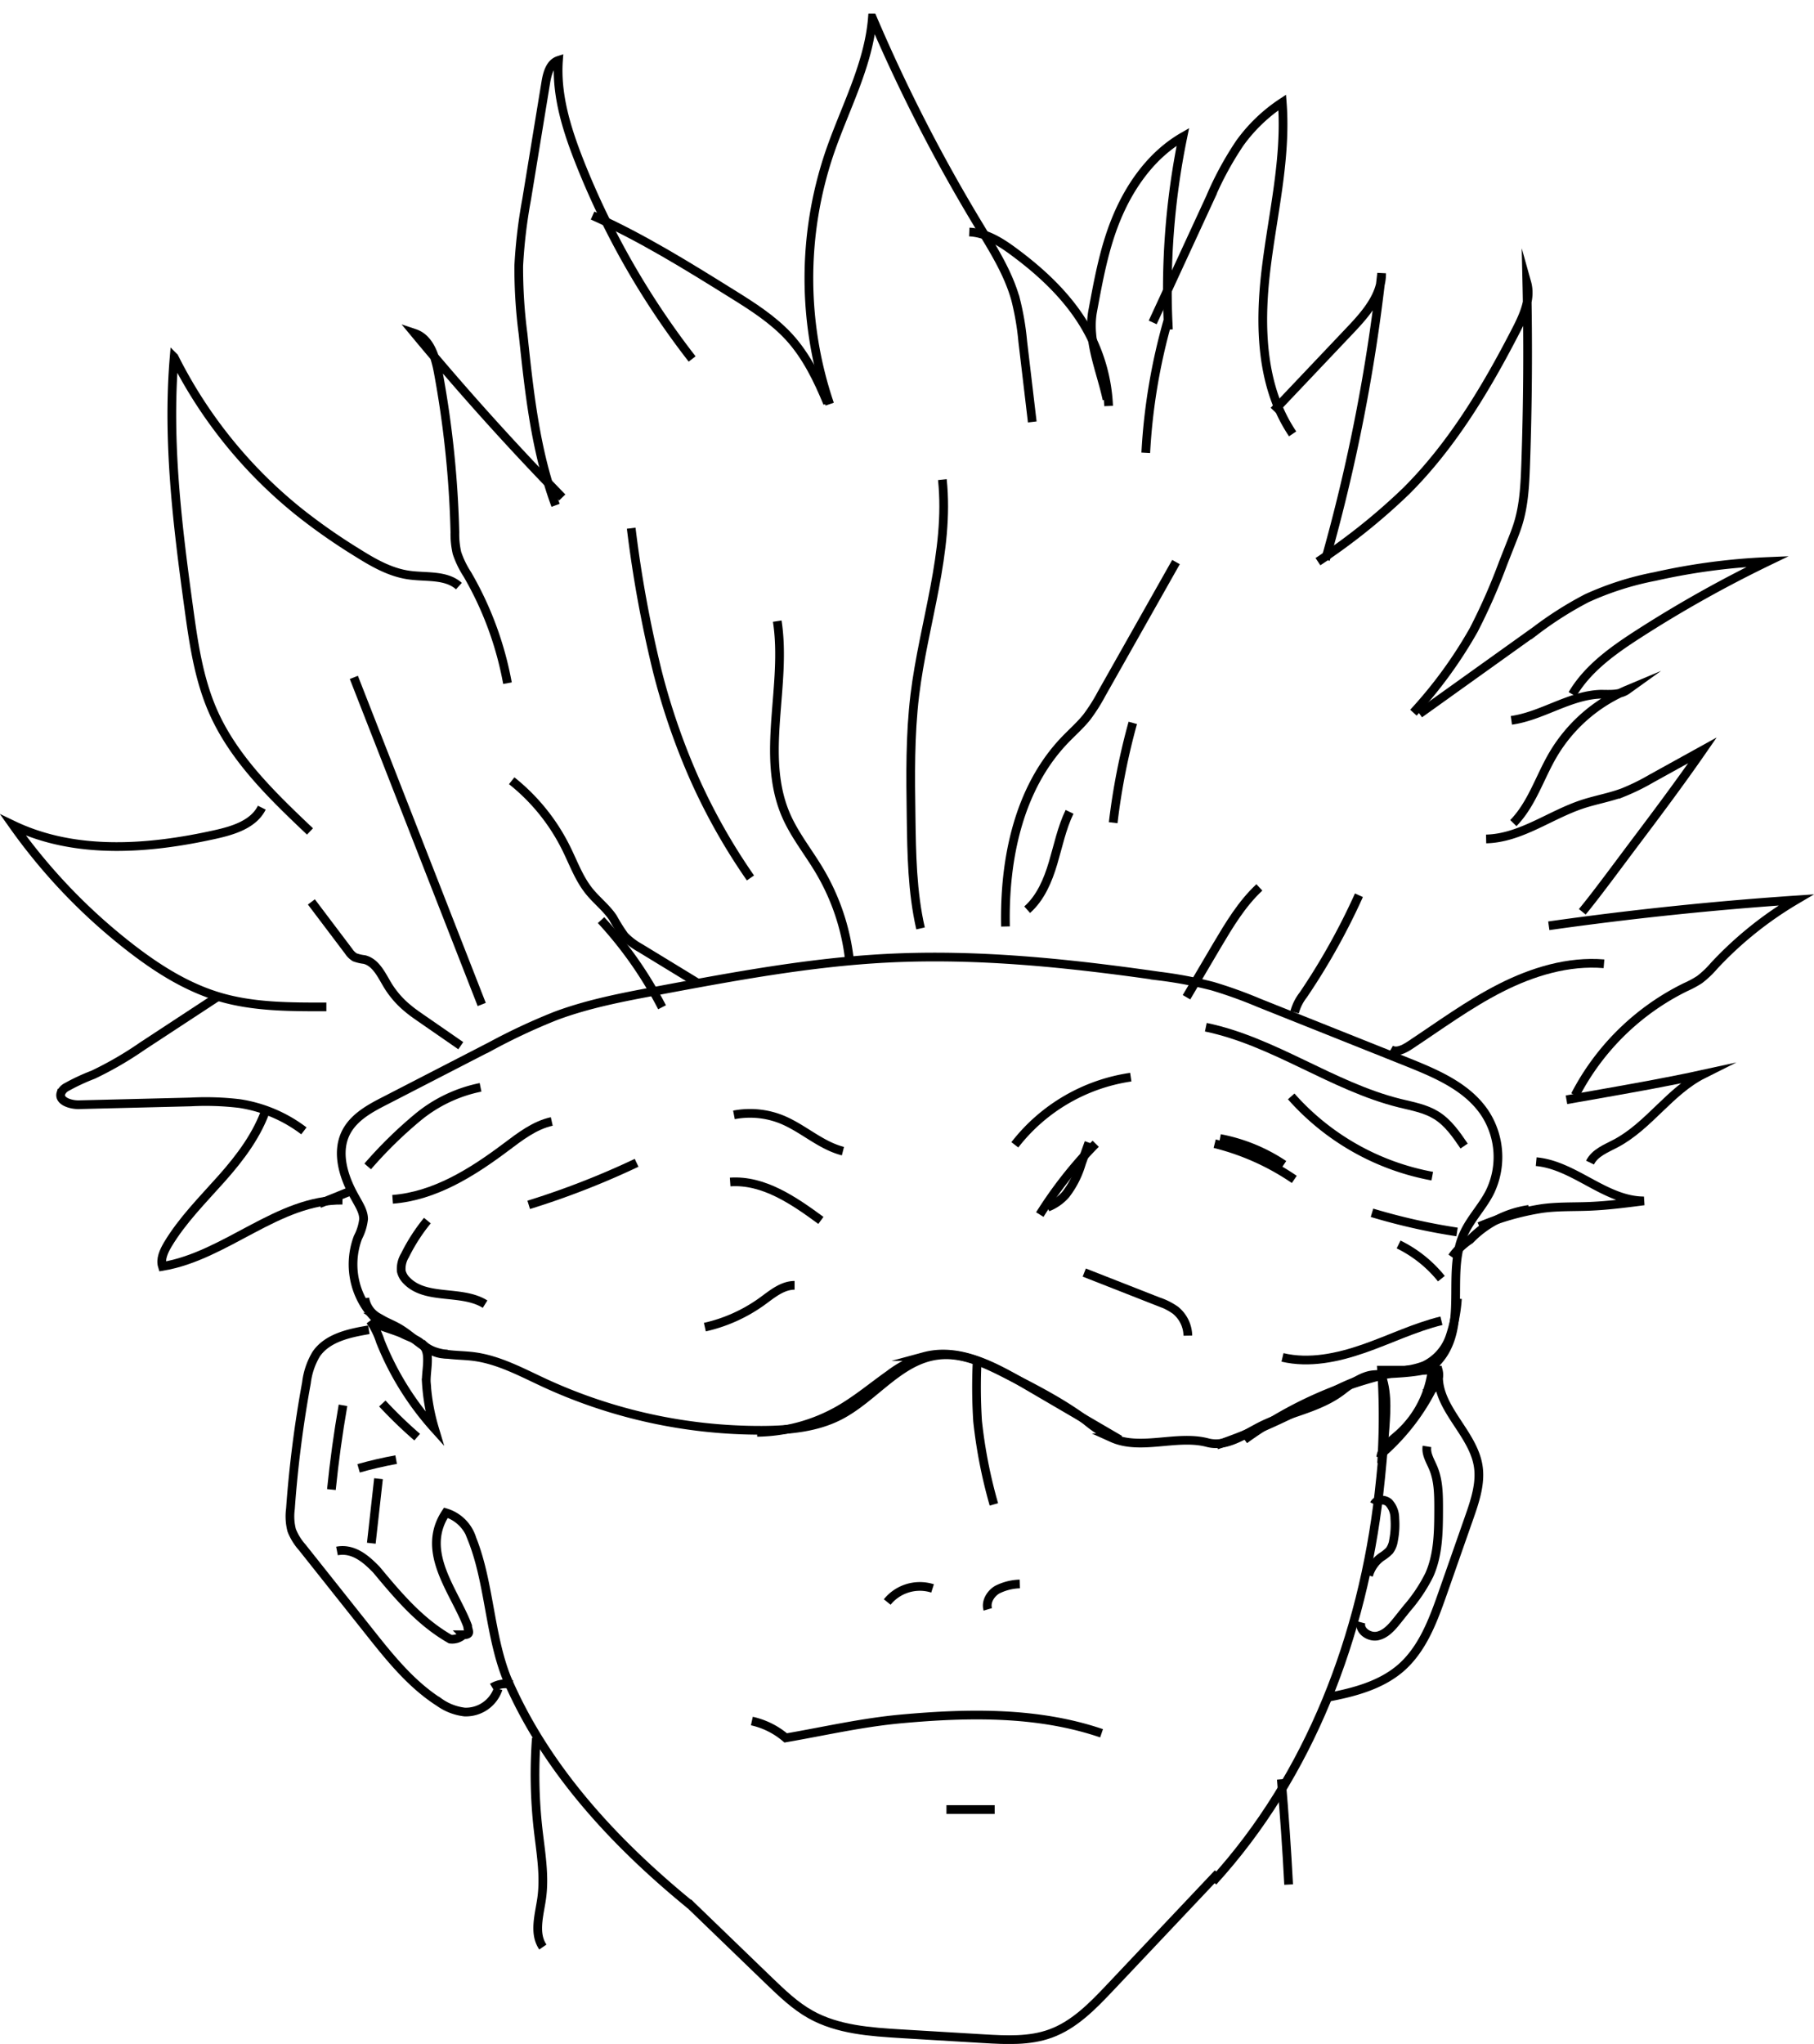<svg xmlns="http://www.w3.org/2000/svg" viewBox="0 0 416.48 469.11"><defs><style>.cls-1{fill:none;stroke:#000;stroke-miterlimit:10;stroke-width:2px;}</style></defs><g id="Calque_2" data-name="Calque 2"><g id="Calque_2-2" data-name="Calque 2"><path class="cls-1" d="M172.62,395a17.93,17.93,0,0,1,7.77,3.87c9-1.56,17.66-3.57,26.77-4.38,15.35-1.38,31.17-1.65,45.75,3.32"/><path class="cls-1" d="M203.7,367.68a9.63,9.63,0,0,1,10.41-3.12"/><path class="cls-1" d="M226.79,369.37c-.52-1.72.62-3.6,2.16-4.52a12.26,12.26,0,0,1,5.19-1.31"/><path class="cls-1" d="M224.35,312.34a123.23,123.23,0,0,0,.1,13.86,113.12,113.12,0,0,0,3.74,19.08"/><path class="cls-1" d="M158.5,437.2c-17.13-14-33.13-31-42.13-52-4-10-4-22-8-32a9,9,0,0,0-6-6c-6,9,2,18,5,26,0,1,1,2-1,2a3.67,3.67,0,0,1-3,1c-7-4-12-10-17-16-2-2-5-5-9-4.23"/><path class="cls-1" d="M86.9,339.38l-1.65,14.81"/><path class="cls-1" d="M82.33,337c2.84-.81,5.72-1.47,8.62-2"/><path class="cls-1" d="M78.75,322.54q-1.68,9.61-2.66,19.33"/><path class="cls-1" d="M99.76,327.88a66.92,66.92,0,0,1-12.43-20A17.69,17.69,0,0,0,85,303.15c.62.77,6.18,2.3,7.47,3,1.9.95,4.22,1.47,5.23,3.43s0,5.74.19,7.84A46.87,46.87,0,0,0,99.76,327.88Z"/><path class="cls-1" d="M84.68,305.2c-4.49.76-9.47,1.81-12.07,5.56a16.59,16.59,0,0,0-2.25,6.62,263.89,263.89,0,0,0-3.68,28.95,12.7,12.7,0,0,0,.3,4.92,13.16,13.16,0,0,0,2.4,3.88l15.37,19.34c4.76,6,9.64,12.09,16.09,16.21a12.54,12.54,0,0,0,5.82,2.25,7.81,7.81,0,0,0,7.72-5.35"/><path class="cls-1" d="M95.78,329.84a102.61,102.61,0,0,1-8-7.72"/><path class="cls-1" d="M117.58,386.67a5.8,5.8,0,0,0-4.56.64"/><path class="cls-1" d="M278.5,431.85c22.33-24.45,34.37-56.58,38.1-89.1.57-5,1-10,1.39-15,.32-4.47.61-9.22-1.4-13.37"/><path class="cls-1" d="M317,334.48c.28-2.25,2.35-3.75,4.06-5.25A23.58,23.58,0,0,0,328.86,314c-4.59,1.26-8.78,1.14-13.52,1.52-2.43.2-5.06,2-7,3.5-5.42,4.27-12.71,5.21-18.88,8.3-3.91,2-8,4.91-12.23,3.78-7-1.85-15.33,1.88-21.91-1.09a33.67,33.67,0,0,1-6-4c-5.54-4.12-11.72-7.28-17.87-10.42-5-2.57-10.42-5.21-16-4.55-8.92,1-14.72,9.78-22.71,13.88-5.4,2.77-11.66,3.32-17.73,3.35a118.27,118.27,0,0,1-50-10.88c-5.4-2.5-10.77-5.45-16.69-6.1-4.07-.45-8.84,0-11.56-3.08"/><path class="cls-1" d="M87.19,303.52a17.55,17.55,0,0,1-5-19.54,11.85,11.85,0,0,0,1.29-4.19c0-1.68-1-3.2-1.79-4.66-2.71-4.64-4.68-10.5-2.21-15.28,1.8-3.47,5.48-5.47,9-7.26l24.26-12.5a140.29,140.29,0,0,1,14.87-6.94c7.54-2.81,15.49-4.31,23.39-5.78,17.37-3.25,34.79-6.5,52.43-7.43,21-1.1,42,1.12,62.82,4.1a96,96,0,0,1,12.15,2.3A103.51,103.51,0,0,1,289,230.15l34,13.57c6.8,2.72,14,5.76,18,11.88a18.42,18.42,0,0,1,1,18.14c-1.71,3.32-4.43,6.07-5.95,9.49-3.77,8.4.32,19-4.36,27a13.78,13.78,0,0,1-4,4.29"/><path class="cls-1" d="M294.45,311.54c6.16,1.46,12.65.07,18.62-2s11.72-4.91,17.87-6.41"/><path class="cls-1" d="M330.93,293.47a28.84,28.84,0,0,0-9.82-7.85"/><path class="cls-1" d="M315,278.35a142.08,142.08,0,0,0,19.53,4.4"/><path class="cls-1" d="M328.84,269.94a57,57,0,0,1-32.39-18.3"/><path class="cls-1" d="M278.88,262.49a56.43,56.43,0,0,1,18.28,8.2"/><path class="cls-1" d="M250,262.25,248.3,267a21.6,21.6,0,0,1-3.6,7.13,10.69,10.69,0,0,1-4.18,2.94"/><path class="cls-1" d="M248.94,292.07l16.93,6.64a15.29,15.29,0,0,1,4,2,7.68,7.68,0,0,1,2.85,5.84"/><path class="cls-1" d="M182.43,295c-2.81,0-5.15,2-7.42,3.65a35.9,35.9,0,0,1-13.18,5.94"/><path class="cls-1" d="M111.37,299.32c-5.4-3.38-13.57-.82-18-5.41a4.41,4.41,0,0,1-1.24-2.17,5.9,5.9,0,0,1,.84-3.6,42,42,0,0,1,5.15-8"/><path class="cls-1" d="M90.14,275.26c9.67-.74,18.3-6.18,26.05-12,3.23-2.43,6.54-5,10.49-5.87"/><path class="cls-1" d="M84.42,267.71a98.08,98.08,0,0,1,11.51-11.28,32.79,32.79,0,0,1,14.4-6.87"/><path class="cls-1" d="M121.39,276.53a187.61,187.61,0,0,0,24.77-9.65"/><path class="cls-1" d="M168.51,255.88a19.54,19.54,0,0,1,10.83,1c5,2,9,6,14.19,7.32"/><path class="cls-1" d="M167.64,271.28c7.69-.53,14.62,4.26,20.83,8.82"/><path class="cls-1" d="M233,262.75a41.25,41.25,0,0,1,26.62-15.53"/><path class="cls-1" d="M251.56,262.5a95.85,95.85,0,0,0-12.83,16.26"/><path class="cls-1" d="M280.1,261.3a39.51,39.51,0,0,1,14.65,6"/><path class="cls-1" d="M276.85,235.76c15.65,3.24,29,13.58,44.55,17.44,2.85.7,5.82,1.21,8.32,2.75,2.74,1.68,4.62,4.42,6.43,7.08"/><path class="cls-1" d="M78.63,275.45c-14.81-.18-26.72,12.78-41.34,15.21-.52-1.68.31-3.46,1.21-5,3.35-5.6,8-10.24,12.36-15.14s8.34-10.2,10.39-16.38"/><path class="cls-1" d="M69.77,259.55A32.45,32.45,0,0,0,55,253.28a65.31,65.31,0,0,0-11.19-.37L18,253.55c-1.89,0-4.58-.86-4-2.67a2.76,2.76,0,0,1,1.32-1.4,47,47,0,0,1,6.06-2.82,80.38,80.38,0,0,0,11.35-6.59l17.5-11.48"/><path class="cls-1" d="M74.93,231.1c-8.29,0-16.73.05-24.67-2.33-7.55-2.26-14.32-6.59-20.54-11.43A132.12,132.12,0,0,1,3,189.37c14.28,6.85,31.11,5.57,46.56,2.12,4.11-.92,8.67-2.35,10.55-6.12"/><path class="cls-1" d="M71.17,190.83c-8.63-8.19-17.48-16.68-22.26-27.57-3.26-7.42-4.45-15.57-5.55-23.6-2.63-19.12-5-38.44-3.38-57.67a106.78,106.78,0,0,0,29,35.76,137,137,0,0,0,13.14,9.15C85.8,129.21,89.7,131.43,94,132c3.92.54,8.42-.12,11.36,2.52"/><path class="cls-1" d="M116.51,156.8a77.31,77.31,0,0,0-9.19-24.94,21.42,21.42,0,0,1-2.4-4.93,19.19,19.19,0,0,1-.48-4.73,232.8,232.8,0,0,0-3.81-36.69c-.67-3.62-1.93-7.83-5.42-9Q111.37,96,129.08,114.18"/><path class="cls-1" d="M158.91,82.39A183.23,183.23,0,0,1,133.1,37.24c-2.95-7.46-5.45-15.37-4.88-23.38-1.94.63-2.57,3-2.9,5l-4.41,26.91A117.93,117.93,0,0,0,119.1,61a117,117,0,0,0,1,15.75c1.4,13.27,2.83,26.71,7.46,39.23"/><path class="cls-1" d="M190,92.53c-2.25-5.45-4.87-10.85-8.85-15.2-3.69-4-8.39-7-13-9.86-10.43-6.5-20.89-13-32.1-18"/><path class="cls-1" d="M263.06,103.92a137.14,137.14,0,0,1,5.1-30.43l.1,2.15a173.83,173.83,0,0,1,3.32-44.24c-7.2,4.16-12.27,11.36-15.39,19.08-2.73,6.73-4,13.85-5.33,21-1.22,6.77,1.85,13.47,3.3,20.17"/><path class="cls-1" d="M264.65,74l13.21-28.62a75,75,0,0,1,6.79-12.53,37.11,37.11,0,0,1,9.74-9.33c1,12.9-2.23,25.71-3.75,38.57s-1.11,26.77,6.14,37.49"/><path class="cls-1" d="M292.46,94.28,310,75.78c3.52-3.7,7.26-8,7.21-13.05a407.27,407.27,0,0,1-12.89,65.72"/><path class="cls-1" d="M302.59,128.91a141.77,141.77,0,0,0,20.29-16.24c10.59-10.57,18.37-23.61,25.22-36.91,1.74-3.39,3.48-7.22,2.45-10.89q.46,20.88-.27,41.77c-.17,4.59-.38,9.24-1.75,13.63-.39,1.26-.87,2.5-1.36,3.73l-2.07,5.26a139.11,139.11,0,0,1-6.74,15.31,102.11,102.11,0,0,1-13.85,19"/><path class="cls-1" d="M325.9,163.82l26.66-19.07a82.6,82.6,0,0,1,11.73-7.44,68.85,68.85,0,0,1,15.68-5,145.9,145.9,0,0,1,25.89-3.44,279.88,279.88,0,0,0-29.62,16.6c-5.83,3.75-11.7,7.91-15.23,13.88"/><path class="cls-1" d="M347,165.33c7.07-1,13.34-5.75,20.49-6,2.1,0,4.4.23,6.11-1a36,36,0,0,0-17.06,14.92c-3.06,5.23-4.85,11.32-9.09,15.66"/><path class="cls-1" d="M341.2,192.55c7.91-.17,14.67-5.54,22.18-8,3.07-1,6.3-1.55,9.32-2.69a50.25,50.25,0,0,0,6.46-3.18l11.72-6.48c-5.24,7.57-10.77,14.93-16.31,22.28l-5,6.68c-2.06,2.73-4.12,5.47-6.29,8.11"/><path class="cls-1" d="M355.59,212.48q28.25-4,56.76-5.93a84.09,84.09,0,0,0-18.78,15.08,21.83,21.83,0,0,1-3.38,3.21,23.12,23.12,0,0,1-3.18,1.71,56.63,56.63,0,0,0-25.37,24.83"/><path class="cls-1" d="M359.65,252.41l6.66-1.17c8.28-1.46,16.55-2.91,24.76-4.71-7.67,3.84-12.52,11.9-20.1,15.9-2.21,1.17-4.82,2.15-5.91,4.4"/><path class="cls-1" d="M352.7,266.62c8.82.81,15.88,9,24.74,9-4.09.53-8.17,1.06-12.29,1.24-3.7.17-7.42,0-11.1.51a60.8,60.8,0,0,0-14.41,4.12"/><path class="cls-1" d="M319.31,240.88c1.35.79,3-.08,4.33-.94,6.87-4.54,13.53-9.46,20.87-13.19s15.55-6.24,23.75-5.55"/><path class="cls-1" d="M297.23,232.33a11.06,11.06,0,0,1,2-4A152.72,152.72,0,0,0,312,205.47"/><path class="cls-1" d="M272.41,228.88l7-11.88c2.82-4.75,5.69-9.56,9.73-13.33"/><path class="cls-1" d="M255.58,188.82a152.61,152.61,0,0,1,4.5-22.91"/><path class="cls-1" d="M270,129,252.88,159.3a40.41,40.41,0,0,1-3.36,5.29c-1.51,1.88-3.34,3.48-5,5.21-10.67,11.09-14,27.45-13.67,42.84"/><path class="cls-1" d="M235.83,208.79c3.09-2.74,4.76-6.73,5.94-10.69s2-8.06,3.79-11.77"/><path class="cls-1" d="M216.36,110.08c1.72,16.57-4.3,32.87-6.32,49.41-1.12,9.25-1,18.6-.86,27.92.12,8.6.25,17.28,2.17,25.67"/><path class="cls-1" d="M195,220.09a51.39,51.39,0,0,0-6.89-20.31c-2.53-4.25-5.7-8.16-7.66-12.7-5.93-13.75.29-29.71-2-44.52"/><path class="cls-1" d="M144.92,121.23a278.35,278.35,0,0,0,6,32.84,155.32,155.32,0,0,0,8.54,24.72,139.08,139.08,0,0,0,12.84,22.71"/><path class="cls-1" d="M160.3,225.7,147,217.58a15.23,15.23,0,0,1-3.66-2.79,39.64,39.64,0,0,1-2.59-4.12c-1.52-2.3-3.78-4-5.51-6.16-2.33-2.91-3.6-6.5-5.26-9.84a45.68,45.68,0,0,0-12.5-15.48"/><path class="cls-1" d="M138,211.18a90.54,90.54,0,0,1,14,20"/><path class="cls-1" d="M110.6,230.54l-10.25-26.22-7.62-19.48L81.24,155.47"/><path class="cls-1" d="M105.79,240l-9.39-6.5c-.91-.64-1.83-1.27-2.69-2A21,21,0,0,1,89,226.12c-1.41-2.34-2.69-5.23-5.34-5.89a9.5,9.5,0,0,1-2.21-.52,4.54,4.54,0,0,1-1.39-1.37L71.49,207"/><path class="cls-1" d="M190.49,92.76a89.71,89.71,0,0,1-.07-57.55c3.52-10.34,9-20.22,9.88-31.1a379.05,379.05,0,0,0,24.47,47.71c3.26,5.4,6.71,10.81,8.4,16.89a62.21,62.21,0,0,1,1.65,9.7L237,96.84"/><path class="cls-1" d="M222.54,53.25c4,.17,7.51,2.47,10.69,4.87C239.77,63,245.84,68.83,249.76,76a39.47,39.47,0,0,1,4.77,17.18"/><path class="cls-1" d="M304.58,389.6c6.06-1.13,12.31-2.72,17-6.75,5.08-4.41,7.5-11.05,9.72-17.39l6-17.12c1.36-3.88,2.74-8,2.06-12-1.27-7.52-9.31-13.05-9.08-20.67a49.86,49.86,0,0,1-12.95,17.86,161.6,161.6,0,0,0-.13-19.06h13a4.34,4.34,0,0,1-3.39,5.38"/><path class="cls-1" d="M315.5,345.24c.57-1.19,2.4-1.22,3.38-.34a5.27,5.27,0,0,1,1.36,3.59,18.81,18.81,0,0,1-.3,5.08,5.15,5.15,0,0,1-.93,2.32,9.86,9.86,0,0,1-1.89,1.49,7.87,7.87,0,0,0-2.9,4.21"/><path class="cls-1" d="M312.48,372.34c-.52,1.9,1.87,3.55,3.8,3.13s3.31-2.05,4.54-3.59l2.16-2.7a36.75,36.75,0,0,0,5.17-7.71c2.09-4.67,2.14-10,2.15-15.1,0-3.2,0-6.5-1.24-9.45-.67-1.61-1.72-3.22-1.44-4.95"/><path class="cls-1" d="M123.14,398.92a113.12,113.12,0,0,0,.4,20.9c.6,5.3,1.57,10.64.82,15.92-.54,3.77-1.87,8,.28,11.13"/><path class="cls-1" d="M294.18,408.36q1.05,12.08,1.68,24.17"/><path class="cls-1" d="M158,436.69l18.65,18c2.93,2.81,5.9,5.67,9.44,7.65,6.26,3.51,13.71,4,20.88,4.44l18.91,1.13c5.15.3,10.46.58,15.3-1.18,5.53-2,9.77-6.42,13.81-10.69l24.66-26.1"/><path class="cls-1" d="M217.3,415.31h11.07"/><path class="cls-1" d="M80.16,273.5l-6.85,2.77"/><path class="cls-1" d="M351.05,277.57a23.5,23.5,0,0,0-13.54,6.95,15.34,15.34,0,0,0-4.14,4"/><path class="cls-1" d="M102.85,310.78c-4.31.35-7.49-3.73-11.22-5.92-1.58-.93-3.33-1.54-4.87-2.54a6.06,6.06,0,0,1-3-4.35"/><path class="cls-1" d="M330.52,313.86a71.7,71.7,0,0,0-13.26,1.67,42.17,42.17,0,0,0-5.44,1.29,45.06,45.06,0,0,0-7.5,3.55,150.29,150.29,0,0,1-25,11.3"/><path class="cls-1" d="M334.61,298.06a33.75,33.75,0,0,1-1.75,8.82,11.4,11.4,0,0,1-5.85,6.53,18.18,18.18,0,0,1-3.86,1,91.83,91.83,0,0,0-37.43,16"/><path class="cls-1" d="M257.12,330.43l-21.93-12.81c-7.06-4.13-15.13-8.41-23-6.28a26,26,0,0,0-8.07,4.19c-3.83,2.71-7.45,5.76-11.52,8.09a38.92,38.92,0,0,1-18.77,5.12"/></g></g></svg>